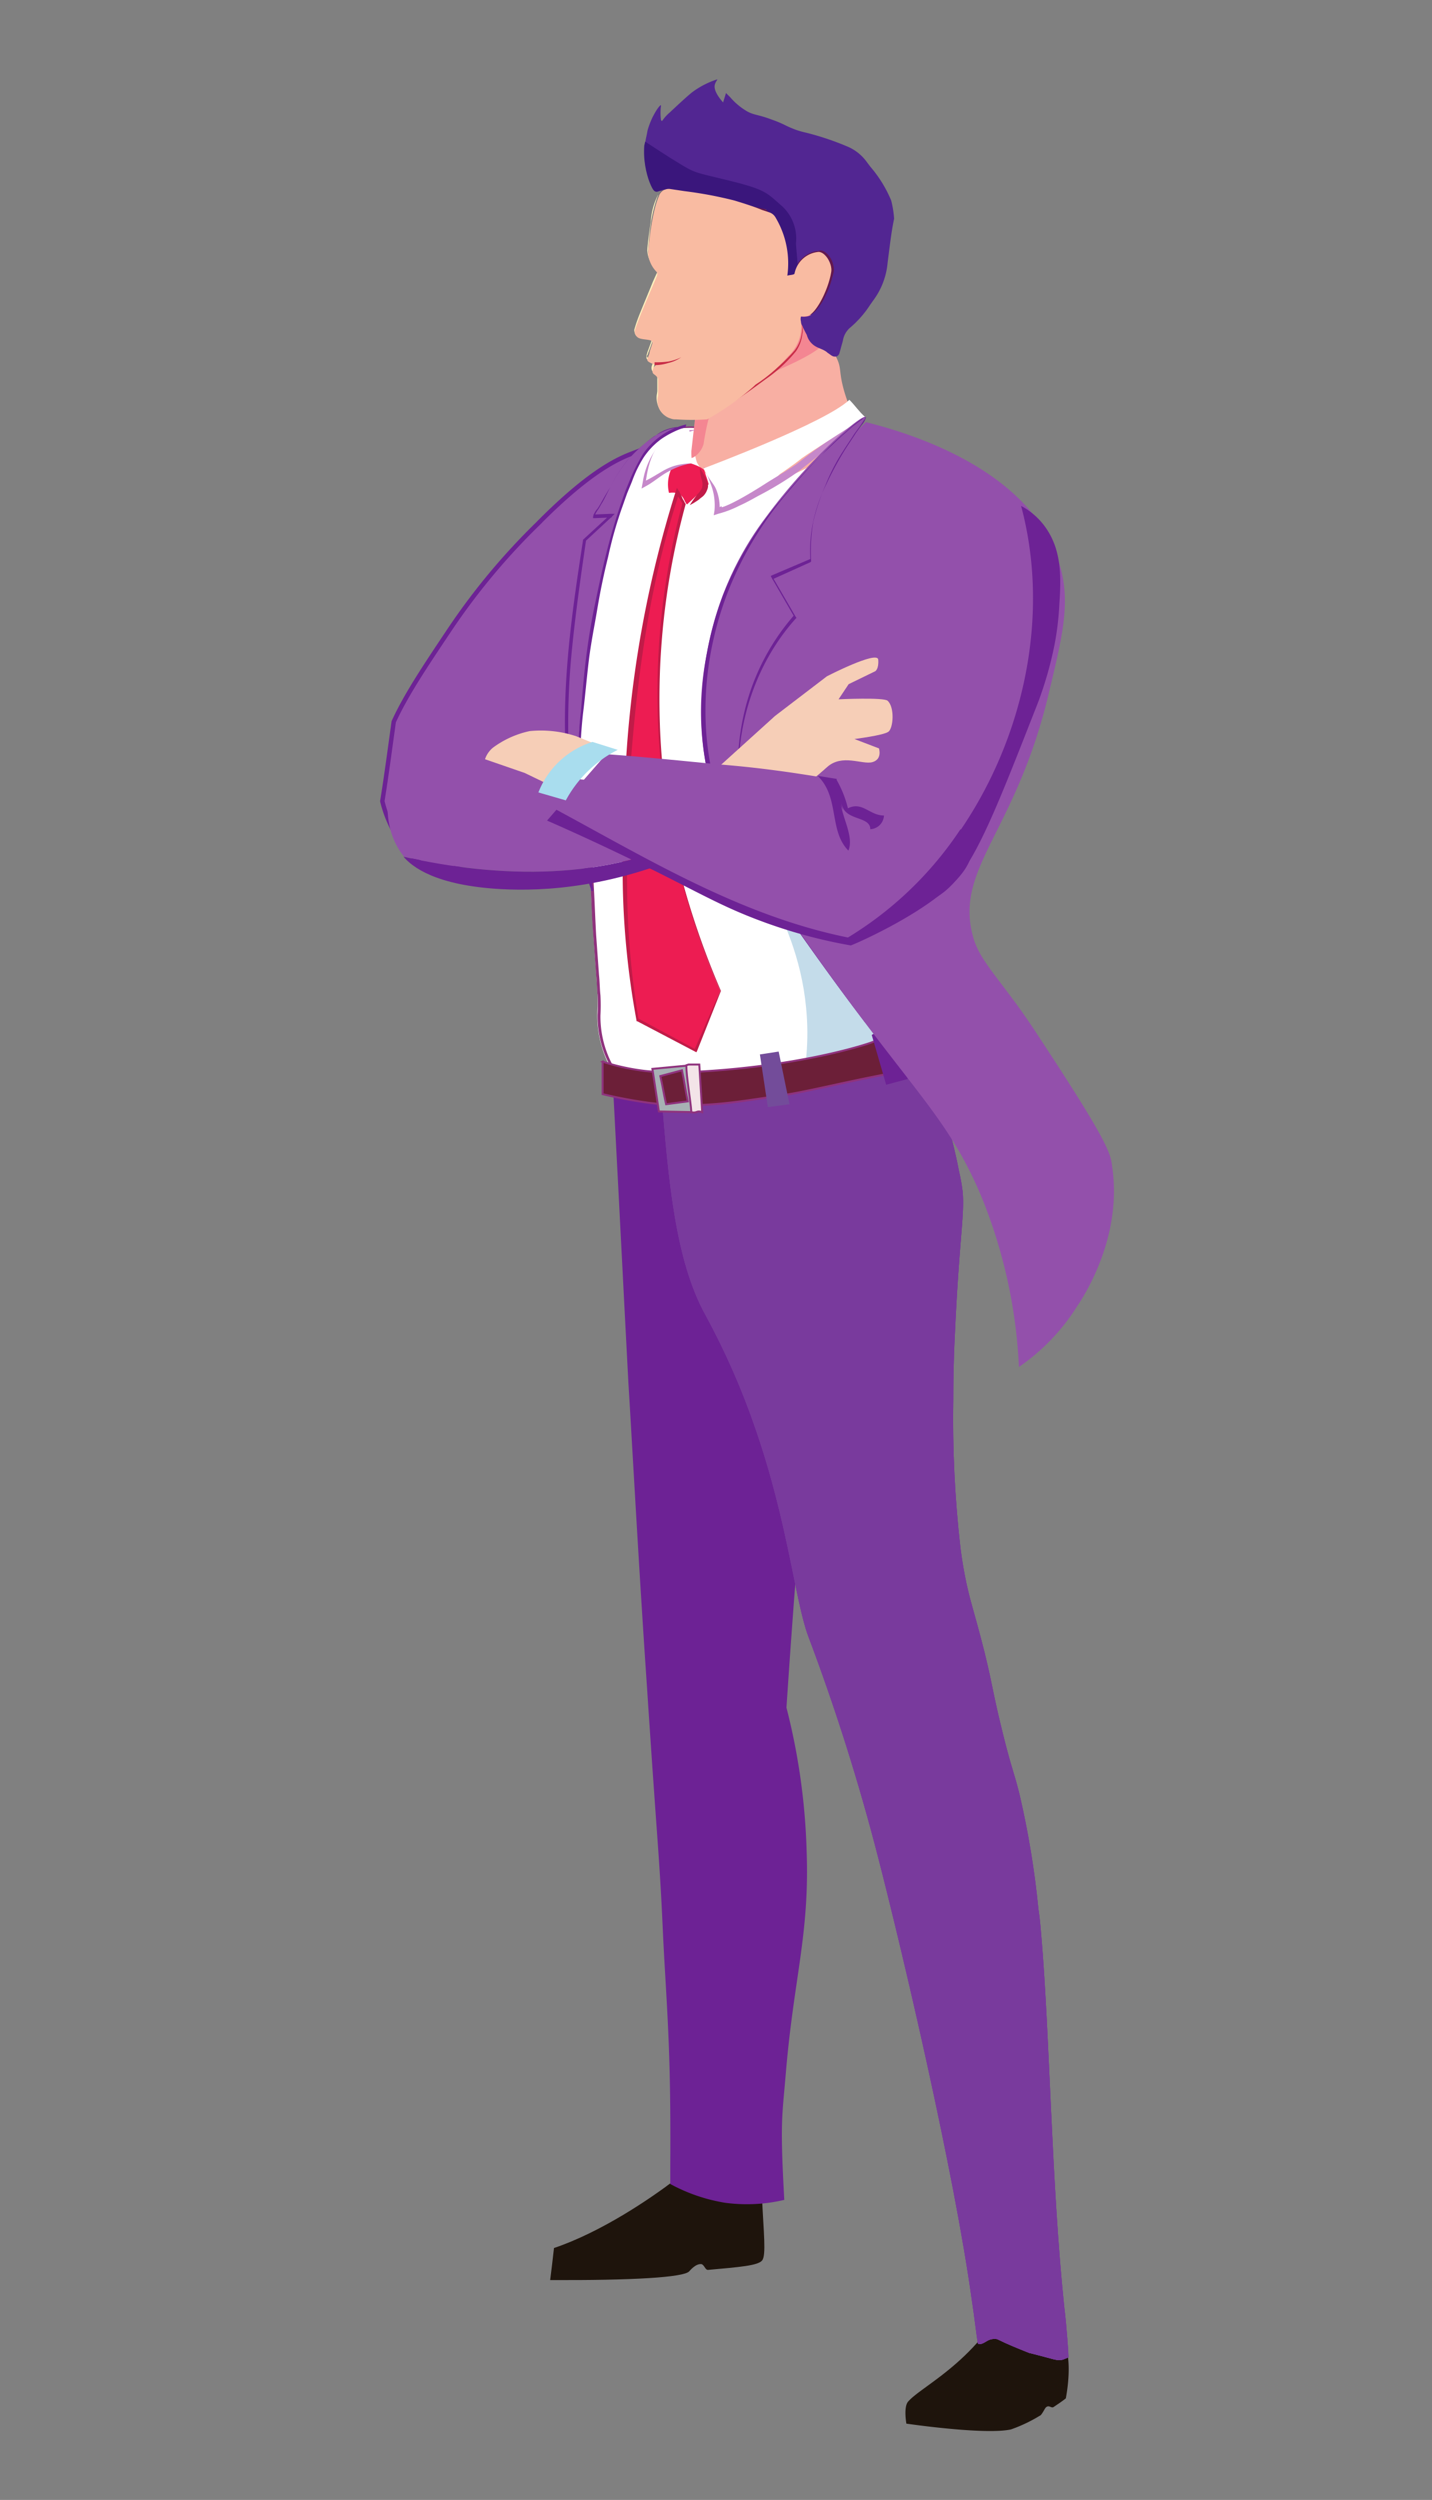 <svg xmlns="http://www.w3.org/2000/svg" xmlns:xlink="http://www.w3.org/1999/xlink" viewBox="0 0 198.47 346.36"><rect x="0" y="0" width="198.47" height="346.36" fill="#808080" stroke="none"/><defs><clipPath id="a"><rect x="-576.08" y="-161.11" width="852.8" height="606.1" style="fill:none"/></clipPath><clipPath id="b"><path d="M95.72,12.79c-.5.4-1.4,1.2-3.1,2.8a5.5,5.5,0,0,0-1,1.1l-.1.1v-.1a7.39,7.39,0,0,1,0-2.1c-.1-.1-.6.5-1.2,1.7-2.3,4.8-.2,9.6.3,10.1a.46.46,0,0,0,.6.1l.4-.1a.74.74,0,0,1,.5-.1,12.13,12.13,0,0,1,1.9.2c3.9.8,7.8,1.6,12.1,2.5a.09.09,0,0,1,.1.1,3.92,3.92,0,0,1,1.1,1.7c.2.5.3.9.5,1.4a11.66,11.66,0,0,1,.5,1.4,5.83,5.83,0,0,1,.4,3.9v.7a.68.68,0,0,0,.4.6c.3.1.5,0,.7-.3l.7-1.2c1-1.7,1.6-1.8,3.5-1.6.3,0,.5.1.5.5a3.78,3.78,0,0,0,.2,1,.74.74,0,0,1,.1.5V38l-.1.4a17.23,17.23,0,0,1-.7,2.1l-.2.4a5.23,5.23,0,0,1-1,1.8c-.4.5-.4.8-.6,1a2.12,2.12,0,0,1-1.9-.1c.5.9,1,1.9,1.4,2.8a3.71,3.71,0,0,0,.7,1.2c.7.7,1.6.7,2.2,1.3a2.17,2.17,0,0,0,.6.4.74.74,0,0,0,.5.1h.1a.78.78,0,0,0,.4-.4l.2-.7c.1-.4.2-.7.3-1.1a3,3,0,0,1,1-1.8,15,15,0,0,0,2.8-3.3l.5-.7a10.58,10.58,0,0,0,1.9-5.1c.3-2.3.5-4.2.9-6.1a3.71,3.71,0,0,0-.3-2.1,17.39,17.39,0,0,0-2.9-4.7l-.6-.8a6.33,6.33,0,0,0-2.6-2,38.84,38.84,0,0,0-4.2-1.5c-1.7-.5-1.7-.4-2.9-.8-1.6-.6-1.6-.8-3.3-1.4-2.1-.7-2.5-.6-3.7-1.3a9.06,9.06,0,0,1-2.1-1.8l-.6-.6-.4,1.3c-.8-.9-1.4-1.9-1.1-2.6.1-.3.3-.5.3-.6h-.1a11.22,11.22,0,0,0-3.4,1.8" style="fill:none"/></clipPath><clipPath id="d"><path d="M110.42,147.09l-18.8,3.7c1,12.9,2,23.8,6.1,31.3a102.33,102.33,0,0,1,7,15.9c4.5,13,5.5,23.9,7.3,28.7a294.68,294.68,0,0,1,9.7,30.7c3.3,12.8,10.5,43.3,13,61.5.3,1.9.5,3.8.8,5.8.3.2.7,0,1.2-.3a2,2,0,0,1,1.5-.3c1.4.7,2.9,1.3,4.4,1.9,4.5,1.1,3.9,1.3,5.5.6-.1-1.1-.3-4.5-.6-6.8-1.8-17.1-2-37.6-3.2-51.6-.1-1.2-.2-2.4-.4-3.7a122.17,122.17,0,0,0-2.6-15.8c-.7-2.9-1.1-3.6-2.2-8-1.6-6.4-1.4-6.6-2.7-11.9-1.4-5.5-1.8-6.4-2.4-9.1,0,0-.5-2.1-.9-5.2a157.56,157.56,0,0,1-1-20.6c0-5,.2-8.5.2-8.5.6-13.7,1.4-17,1.1-20.3a26.47,26.47,0,0,0-.5-2.8,67.68,67.68,0,0,0-2.4-9.1,73.06,73.06,0,0,0-3.9-9.1l-16.2,3" style="fill:none"/></clipPath><clipPath id="e"><rect x="91.62" y="143.99" width="56.4" height="183.2" style="fill:none"/></clipPath></defs><title>man-alternat</title><g style="clip-path:url(#a)"><path d="M98.12,62.29c-2-2.8-7.8-.5-10.4.5-2.4.9-6.3,2.8-13.3,9.9a91.9,91.9,0,0,0-12,14.4C59,92.2,56.26,96.28,54.57,100c-.52,3.73-1,7.41-1.58,11,1.12,4.75,4.62,9.44,8.13,9.63s4.8-3.8,10.2-7.5a25,25,0,0,1,12-4.4l4.4-12.9c2-4.9,4.7-11.1,7.4-18.6C98.82,66.89,99.32,63.89,98.12,62.29Z" style="fill:#9350ab"/><path d="M98.12,62.29c-2-2.8-7.8-.5-10.4.5-2.4.9-6.3,2.8-13.3,9.9a91.9,91.9,0,0,0-12,14.4C59,92.2,56.26,96.28,54.57,100c-.52,3.73-1,7.41-1.58,11,1.12,4.75,4.62,9.44,8.13,9.63s4.8-3.8,10.2-7.5a25,25,0,0,1,12-4.4l4.4-12.9c2.1-4.9,4.7-11.1,7.4-18.6C98.82,66.89,99.32,63.89,98.12,62.29Z" style="fill:none;stroke:#6d2295;stroke-miterlimit:10;stroke-width:0.61px"/><path d="M105.62,304.59h0c-.1-1.6-2-1.9-3.1-2.4-.1,0-.2-.1-.3-.1-.4-.1-.8.3-1.9.5s-6.6.7-6.9-.4v-.07c-3.33,2.51-10,7.09-16.64,9.34-.17,1.48-.34,3-.53,4.44,11.29.05,18.51-.36,19.27-1.21.1-.1.9-1.1,1.7-1,.4.1.5.8.9.8,4.5-.4,6.9-.6,7.5-1.3S105.82,309.19,105.62,304.59Z" style="fill:#1e140c"/><path d="M85,151.29c.9,17.1,1.6,31,2.1,40.4.7,11.5,1.4,24.9,2.6,42.5,1.5,22.8,1.7,22.8,2.2,34,.5,10.1,1.1,15.3,1,31.5v2.9a23.87,23.87,0,0,0,7.6,2.6,22.64,22.64,0,0,0,8.2-.4c-.6-10.8-.3-11.5.2-17.4,1.1-13.3,3.3-19.3,2.9-30.8a90,90,0,0,0-2.8-20c.6-9.1,1.7-24.4,3.4-43.6,2.7-29.1,4.5-40-1.2-45.1-2-1.9-8.5-6-26.2,3.4" style="fill:#6d2295"/><path d="M88.12,64.29c4.1-8.3,9.7-3.2,18.1-5.7-.5,2.8,7.8,2.1,7.6,4.9-.3,3.9-8.8,11.1-8.7,15,.1,7,.5,14.2,2.6,20.9a55.6,55.6,0,0,0,4.5,9.6c1.9,3.5,3.1,7.3,4.9,10.8,3.4,6.5,7.9,12.4,10.9,19.1a48.79,48.79,0,0,0-4,8.3,7.35,7.35,0,0,1-.9,2,9.53,9.53,0,0,1-1.8,2.2c-3.3,3-15.1,1-15.2,1a44.54,44.54,0,0,1-19.2-1.5,15.09,15.09,0,0,1-2.6-3.5,15.51,15.51,0,0,1-1.5-7.9c.1-2.7-.5-7.1-.9-16.1-.6-15.1-2.8-13.7-2.7-23.7.1-6.1.7-13.3,5.1-26.6.6-1.5,3.7-8.5,3.8-8.8" style="fill:#fff"/><path d="M88.12,64.19a9.36,9.36,0,0,1,3.2-3.9,8.5,8.5,0,0,1,4.9-1.2c1.7,0,3.4.1,5.1.1a20.71,20.71,0,0,0,5-.8h.1v.1a1.35,1.35,0,0,0,.5,1.2,3.16,3.16,0,0,0,1.3.6c.9.3,1.9.5,2.8.8a5,5,0,0,1,2.6,1.3,1.23,1.23,0,0,1,.3,1.4,1.94,1.94,0,0,1-.2.7c-.1.2-.2.5-.3.7a38.52,38.52,0,0,1-3.2,4.9,50.56,50.56,0,0,0-3.4,4.7,10.55,10.55,0,0,0-1.3,2.6,8.79,8.79,0,0,0-.2,2.8,56.18,56.18,0,0,0,.3,5.8,54.38,54.38,0,0,0,1.8,11.4,41.31,41.31,0,0,0,4.5,10.6c2,3.4,3.2,7.1,4.8,10.6,3.4,7,8.2,13.1,11.4,20.2-.9,1.7-1.8,3.3-2.6,5-.4.9-.8,1.7-1.1,2.6a11.67,11.67,0,0,1-1.1,2.6h-.1a6.21,6.21,0,0,1-3.3,3.1,14.13,14.13,0,0,1-4.6.8,47.23,47.23,0,0,1-9.2-.6h.1a45.16,45.16,0,0,1-19.3-1.5,13.8,13.8,0,0,1-3.1-4.7,14.76,14.76,0,0,1-1-5.5,26.15,26.15,0,0,0,0-2.8c-.1-.9-.1-1.9-.2-2.8l-.4-5.6c-.3-3.7-.3-7.4-.6-11.1-.2-1.9-.4-3.7-.7-5.5s-.7-3.6-1.1-5.5a46.17,46.17,0,0,1-.5-11.2,68.16,68.16,0,0,1,1.6-11,109.34,109.34,0,0,1,3-10.8,46.08,46.08,0,0,1,2-5.2c.7-1.5,1.5-3.2,2.2-4.9m.1,0c-.8,1.7-1.5,3.4-2.2,5.1a46.08,46.08,0,0,0-2,5.2c-1.1,3.5-2.1,7.1-2.9,10.8a68,68,0,0,0-1.5,11,41.33,41.33,0,0,0,.6,11.1c.4,1.8.8,3.6,1.1,5.5s.5,3.7.7,5.5c.3,3.7.4,7.4.6,11.1l.4,5.6c.1.9.1,1.9.2,2.8a26.15,26.15,0,0,1,0,2.8,14.25,14.25,0,0,0,1,5.4,12.79,12.79,0,0,0,3,4.5h-.1a42.6,42.6,0,0,0,19.1,1.5,55.45,55.45,0,0,0,9.1.7,14.12,14.12,0,0,0,4.5-.8,7.53,7.53,0,0,0,1.9-1.2,5.57,5.57,0,0,0,.7-.9l.3-.5.4-.4-.1.1a11.67,11.67,0,0,0,1.1-2.6,20.46,20.46,0,0,1,1.1-2.6c.8-1.7,1.7-3.4,2.6-5v.1c-3.1-7.1-7.9-13.3-11.4-20.2-1.7-3.5-2.9-7.2-4.9-10.5a44.45,44.45,0,0,1-4.6-10.7,55.88,55.88,0,0,1-1.8-11.5c-.1-1.9-.2-3.9-.3-5.8a9.13,9.13,0,0,1,.2-2.9,12.64,12.64,0,0,1,1.3-2.6c1.1-1.6,2.3-3.1,3.5-4.7a30.83,30.83,0,0,0,3.2-4.8,4.76,4.76,0,0,0,.3-.7,1.42,1.42,0,0,0,.2-.7,1.25,1.25,0,0,0-.2-1.3,5.7,5.7,0,0,0-2.5-1.2c-.9-.3-1.9-.5-2.8-.8a5.44,5.44,0,0,1-1.3-.7,2.62,2.62,0,0,1-.5-.6,2,2,0,0,1-.1-.8l.1.1a20.71,20.71,0,0,1-5,.8c-1.7.1-3.4-.1-5.1-.1a8.74,8.74,0,0,0-4.8,1.1,9.36,9.36,0,0,0-3.2,3.9" style="fill:#8f327d"/><path d="M102.92,116c-1.4,1.2,7.5,9.8,8.8,23.6.9,9-1.8,16.9-4.6,22.6,8.5,4.1,9.4,1.7,10.4,1.1,6.9-4.3,7.4-19.6,2.8-29.5-5.7-11.8-16-19-17.4-17.8" style="fill:#c4dcea"/><path d="M119,59.09a26.12,26.12,0,0,1-2-4.9c-.8-2.8-.3-3.1-1.1-4.7,0,0-1.8-3.3-2.1-4.2-.1-.3-.1-.6-.2-.9v-.9c0-.2,1.3-1.2,1.1-1.3s-.8,1-1.2,1.3a1.05,1.05,0,0,0-.5.9,3.26,3.26,0,0,1-1.5,2.4,3.47,3.47,0,0,1-.8.5,9.65,9.65,0,0,1-1.3.8,27.49,27.49,0,0,1-8.8,3.3,15.06,15.06,0,0,0-2,.4l-.8.2c-.2,0-.9,0-.9.2a29,29,0,0,1-.1,5.1c-.1,1.6-.4,1.8-.5,4.1a6.2,6.2,0,0,0,.3,2.7,5.09,5.09,0,0,0,2.8,2.4c4.4,1.9,10.3-.6,11.7-1.3a24.28,24.28,0,0,0,7.9-6.1" style="fill:#f8afa3"/><path d="M95.72,63.39c0,.3,1.4-.4,1.8-1.9a34.57,34.57,0,0,1,.8-3.9c1-2.4,5.9-4.7,10.8-6.9,7.4-3.4,4.9-4,6.2-5.8s.5-6.5.5-6.5-8.9,2.6-9.1,3-3.3,5-4.8,5.7-4.8,3.9-4.8,3.9Z" style="fill:#f48692"/><path d="M123.52,27.79h0a17.39,17.39,0,0,0-2.9-4.7l-.6-.8a6.33,6.33,0,0,0-2.6-2,38.84,38.84,0,0,0-4.2-1.5c-1.7-.5-1.7-.4-2.9-.8-1.6-.6-1.6-.8-3.3-1.4-2.1-.8-2.6-.6-3.7-1.3a9.06,9.06,0,0,1-2.1-1.8l-.6-.6-.4,1.3c-.8-.9-1.4-1.9-1.1-2.6.1-.3.3-.5.3-.6a11.86,11.86,0,0,0-3.5,1.8c-.5.4-1.4,1.2-3.1,2.8a5.5,5.5,0,0,0-1,1.1l-.1.1a.09.09,0,0,0-.1-.1,7.39,7.39,0,0,1,0-2.1c-.1-.1-.6.5-1.2,1.7a11.22,11.22,0,0,0-.67,1.78c-.07.39-.15.78-.24,1.18a10.82,10.82,0,0,0,1.21,7.14.46.46,0,0,0,.6.1l.4-.1a.74.74,0,0,1,.5-.1,12.13,12.13,0,0,1,1.9.2c3.9.8,7.8,1.6,12.1,2.5a.09.09,0,0,1,.1.1,3.92,3.92,0,0,1,1.1,1.7l.5,1.4a11.66,11.66,0,0,1,.5,1.4,5.83,5.83,0,0,1,.4,3.9v.7a.68.68,0,0,0,.4.6c.3.1.5,0,.7-.3l.7-1.2c1-1.7,1.6-1.8,3.5-1.6.3,0,.5.1.5.5a3.78,3.78,0,0,0,.2,1,4,4,0,0,1,.1.5V38l-.1.4a17.23,17.23,0,0,1-.7,2.1l-.2.4a5.23,5.23,0,0,1-1,1.8c-.4.5-.4.8-.6,1a2.12,2.12,0,0,1-1.9-.1c.5.9.9,1.9,1.4,2.8a2.57,2.57,0,0,0,.7,1.2c.7.7,1.6.7,2.2,1.3.2.1.4.3.6.4a.74.74,0,0,0,.5.1h.1a.78.78,0,0,0,.4-.4l.2-.7c.1-.4.2-.7.3-1.1a3,3,0,0,1,1-1.8,14.25,14.25,0,0,0,2.8-3.2l.5-.7a10.25,10.25,0,0,0,1.9-5.1c.3-2.3.5-4.2.9-6.1A14.12,14.12,0,0,0,123.52,27.79Z" style="fill:#522692"/><path d="M98,57.79a17.41,17.41,0,0,0,2.2-1.4c.7-.5,1.4-.9,2.1-1.4,1.4-1,2.8-2,4.1-3a23.85,23.85,0,0,0,3.7-3.4,4.77,4.77,0,0,0,1-2.3,5.15,5.15,0,0,0,.1-1.3,1.23,1.23,0,0,0-.1-.6.64.64,0,0,1,0-.6.64.64,0,0,0,0,.6,1.23,1.23,0,0,1,.1.6,2.85,2.85,0,0,1,0,1.3,5.1,5.1,0,0,1-.9,2.4,20.45,20.45,0,0,1-3.7,3.5c-1.4,1-2.7,2-4.2,3a28.26,28.26,0,0,1-4.4,2.6" style="fill:#c82c46"/><path d="M111,43.69c.3-.1.7,0,1.1-.2a2.83,2.83,0,0,0,.8-.7,11.59,11.59,0,0,0,1.1-1.9,11.92,11.92,0,0,0,.8-2,3.89,3.89,0,0,0,.3-2.1,2.44,2.44,0,0,0-1.1-1.7,1.71,1.71,0,0,0-1-.1,3.09,3.09,0,0,0-1,.4,4,4,0,0,0-1.4,1.5,4,4,0,0,0-.4,1,.32.32,0,0,1-.3.3.37.37,0,0,0-.3.1h-.5l-.2.1v-.2a11.85,11.85,0,0,0-.8-6.2l-.6-1.5a1.65,1.65,0,0,0-1-1c-1-.4-2-.7-3-1.1a26.68,26.68,0,0,0-6.2-1.6l-3.2-.5a8.65,8.65,0,0,0-1.6-.2,1.71,1.71,0,0,0-1.2,1,1.54,1.54,0,0,1,1.2-1h.8l.8.1c1.1.1,2.1.2,3.2.4a23.93,23.93,0,0,1,6.3,1.5c1,.4,2,.7,3,1.1a2.34,2.34,0,0,1,1.2,1.2,10.23,10.23,0,0,1,.7,1.5,12.6,12.6,0,0,1,.8,6.4l-.2-.2a1.23,1.23,0,0,0,.6-.1.37.37,0,0,0,.3-.1,4.83,4.83,0,0,1,.4-1.1,4,4,0,0,1,2.7-2,1.23,1.23,0,0,0,.6-.1,1.42,1.42,0,0,1,.6.2,3,3,0,0,1,1.2,1.9,2.05,2.05,0,0,1,0,1.1c-.1.4-.2.7-.3,1.1a11.92,11.92,0,0,1-.8,2,7.53,7.53,0,0,1-1.2,1.9,2.83,2.83,0,0,1-.8.7c-.7.2-1.1,0-1.4.1" style="fill:#64184e"/><path d="M91.22,27a18.78,18.78,0,0,0-1,3.9c-.2,1.3-.3,2.7-.4,4a4,4,0,0,0,.9,2.1.78.78,0,0,0,.4.4.86.86,0,0,1,.1.7l-.5,1.1c-.6,1.4-1.2,2.9-1.8,4.4-.3.7-.5,1.4-.8,2.2,0,.2,0,.3.1.4l.2.2c.1.1.1.1.2.1a4.63,4.63,0,0,0,1.1.2,1.42,1.42,0,0,1,.6.2c.1.1.2.3.1.4l-.1.3-.4,1.1c-.1.2-.1.4-.2.5s-.1.2.1.4a1.81,1.81,0,0,0,1,.4l.4.1-.3.2c-.1.1-.2.1-.2.2s-.1.2-.1.4v.3l.3.3a1.31,1.31,0,0,1,.3.4c0,.1.1.1.1.2v2.1c0,.3-.1.6-.1.9a4.17,4.17,0,0,0,.3,1.6,2.18,2.18,0,0,0,1.3,1,4.67,4.67,0,0,0,1.7.2,19.3,19.3,0,0,0,3.4,0,19.33,19.33,0,0,1-3.4.1,4.67,4.67,0,0,1-1.7-.2,2.18,2.18,0,0,1-1.4-1.1A3.28,3.28,0,0,1,91,55c0-.3.1-.6.1-.9V52.2c0-.1-.1-.1-.1-.2l-.6-.6a.87.87,0,0,1-.1-.5c0-.2.1-.3.1-.4a.78.78,0,0,1,.4-.4l.1.3a3.77,3.77,0,0,1-1.1-.5c-.1-.1-.2-.2-.2-.3v-.4c.1-.2.1-.4.2-.6l.4-1.1.1-.3v-.1a.87.87,0,0,0-.5-.1,4.86,4.86,0,0,1-1.2-.2c-.1,0-.2-.1-.3-.2l-.2-.2a1.42,1.42,0,0,1-.2-.7,20.86,20.86,0,0,1,.8-2.3c.6-1.5,1.2-2.9,1.8-4.4l.5-1.1a.3.3,0,0,0,0-.4,2.15,2.15,0,0,1-.4-.5,4.29,4.29,0,0,1-.9-2.3c.1-1.3.3-2.7.5-4a9.19,9.19,0,0,1,1-3.7" style="fill:#fdf0bd"/></g><g style="clip-path:url(#b)"><path d="M110.32,33.69a6.11,6.11,0,0,0-1.9-5.1c-2.2-1.9-2.2-2.3-7.5-3.6s-4.4-.9-8-3.1c-1.3-.83-2.5-1.61-3.5-2.27-.35,1.58-.76,3.17-1.23,4.75l2.73,3.82s8.9,2.9,9.3,3.3,6.7,7.2,6.7,7.2l3.8-.3S110.32,34.09,110.32,33.69Z" style="fill:#3a167c"/></g><g style="clip-path:url(#a)"><path d="M113.62,34.89a3.73,3.73,0,0,0-3.5,3c0,.2-.7.2-1,.3a12.37,12.37,0,0,0-1.6-8,1.57,1.57,0,0,0-1-.8l-.9-.3c-1.2-.5-2.5-.9-3.8-1.3a55.56,55.56,0,0,0-6.9-1.3l-2-.3a1.43,1.43,0,0,0-1.6,1c-1.1,2.5-1.5,7.9-1.5,7.9a4.2,4.2,0,0,0,1.2,2.6.64.64,0,0,1,0,.6c-.5,1.3-2.3,5.2-3,7.4a.91.91,0,0,0,.3,1c.5.5,2.2.2,2.1.8,0,.2-.4,1.2-.4,1.4s-.3.7-.3,1,1,.6,1.2.7a1,1,0,0,0-.4.5c-.3.9.3.6.7,1.4v2.3A2.58,2.58,0,0,0,93,58h0a1.66,1.66,0,0,0,.7.1,30.85,30.85,0,0,0,4.3,0,36,36,0,0,0,6.5-4.6l.2-.2a20.94,20.94,0,0,0,4.5-3.9,5.62,5.62,0,0,0,1.8-4.9,1.22,1.22,0,0,1,0-.6c0-.1.3,0,.8-.1,1.2-.1,3-3.6,3.4-6.1.2-1-.7-2.7-1.7-2.8" style="fill:#f9bba2"/><path d="M90.72,50.19a12.1,12.1,0,0,0,1.9-.1,6.36,6.36,0,0,0,1.8-.6,5,5,0,0,1-1.8.8,6.14,6.14,0,0,1-1.9.3Z" style="fill:#c82c46"/><path d="M92.22,86.39c.1-1.5,1.5-14.9,2.7-16.6a36.08,36.08,0,0,1,3.5-4.2c.4,1.2,1.9,2.6,1.8,4a61.54,61.54,0,0,0,8-4.1c-1.3,1.6-5.6,6.2-6.8,7.7a43.22,43.22,0,0,0-3.6,4.8c-1.1,1.7-2.3,3.3-3.4,4.9-.1,0-2.1,3.5-2.2,3.5" style="fill:#fff"/><path d="M94.62,63.79c-1.1,2.3-2.2,5-2.2,6.2,0,.4-6.2,9.1-7,10.4-.4-1.2,3.4-13.9,4.7-16.1.4.3,4.3-.3,4.5-.5" style="fill:#fff"/><path d="M95.22,69.89c-.5-.4-.4-1.9-2.5-1.6a5.13,5.13,0,0,1,.7-4c1.1-.9,4.1.5,4.2.9.2.7.4,1.1.6,1.9l-3,2.8" style="fill:#ed1c52"/><path d="M97,64.89a9.65,9.65,0,0,1,.8,1.3,6,6,0,0,1,.3.8,1.4,1.4,0,0,1-.1.9,2.3,2.3,0,0,1-.5.8c-.2.2-.4.3-.6.5a9.65,9.65,0,0,1-1.3.8c.28-.45.58-.88.9-1.3.1-.2.4-.4.5-.6a2.29,2.29,0,0,0,.3-.5,2,2,0,0,0-.1-1.3,6.06,6.06,0,0,1-.2-1.4" style="fill:#c11b48"/><path d="M119.92,57.79l-4.7,3.9c-1.6,1.3-3.1,2.5-4.8,3.8a46.61,46.61,0,0,1-5.3,3.2c-.9.5-1.8,1-2.7,1.4a14.31,14.31,0,0,1-2.9,1.1l-.6.2.1-.6a8.12,8.12,0,0,0-.3-3.1c-.3-1-.8-2-1.2-3.1a26.35,26.35,0,0,1,1.6,2.9,6.63,6.63,0,0,1,.6,3.4l-.5-.4q2.7-1.2,5.4-2.7c1.8-1,3.5-2,5.2-3.1.8-.5,1.6-1.2,2.4-1.8l2.5-1.8c1.8-1.2,3.5-2.3,5.2-3.3" style="fill:#c688ca"/><path d="M117.72,55.39c.8.8,1.3,1.6,2.2,2.4-.5.3-7.7,4.9-8.8,5.7-2.2,1.8-8.9,6.2-11.1,6.8,0-2.4-1.5-3.2-2.5-5.4.8-.3,17-6.4,20.2-9.5" style="fill:#fff"/><path d="M95.92,64.19a9.36,9.36,0,0,0-3.2,1.1c-1,.5-1.9,1.3-2.9,1.9l-.9.5.2-1.1a10.49,10.49,0,0,1,2.3-5,5.3,5.3,0,0,1,2.3-1.6,6.37,6.37,0,0,1,2.7-.4,8.59,8.59,0,0,0-2.4.9,5.73,5.73,0,0,0-1.8,1.7,9.41,9.41,0,0,0-1.2,2.2,11.19,11.19,0,0,0-.7,2.4l-.8-.5c1-.5,1.9-1.1,3.1-1.6a5.16,5.16,0,0,1,3.3-.5" style="fill:#c688ca"/><path d="M95.92,64.19c-3.3.1-4,1.2-6.4,2.4.3-1.9,1-6.8,6-7.1.4,2.3.2,3.2.4,4.7" style="fill:#fff"/><path d="M95,59.19a10.08,10.08,0,0,0-4.5,2.5c-1.6,1.6-2.4,3.4-3.7,6.6-.7,1.7-1.1,3.1-1.2,3.3a137.48,137.48,0,0,0-4.5,21.9c-.3,3-.6,5.5-.8,7.8-.1,1.2-.1,3.8,0,7.3a100.27,100.27,0,0,0,1.1,10.8c.4,2.9.6,4,.6,4a72.45,72.45,0,0,1-3.6-21.7,139.51,139.51,0,0,1,1.9-23c.14-1.24.34-2.48.6-3.7l3.7-3.4-2.4.1a2.48,2.48,0,0,1,.6-1.1c2.1-3.2,2.6-5.4,5.4-8.1,2.2-2.1,4.2-3.4,6.8-3.3" style="fill:#9350ab"/><path d="M95,59.19a12.75,12.75,0,0,0-3.3,1.6,10.13,10.13,0,0,0-2.5,2.6,16.76,16.76,0,0,0-1.6,3.3l-.7,1.7-.6,1.7a55.26,55.26,0,0,0-2,7q-.9,3.6-1.5,7.2c-.4,2.4-.9,4.8-1.2,7.3s-.5,4.9-.8,7.3a67.23,67.23,0,0,0,0,14.6c.3,2.4.6,4.9,1,7.3l.3,1.8.1.5v.3c-.2.2-.3-.1-.3,0v-.2l-.3-.9c-.4-1.2-.7-2.4-1-3.5a79.23,79.23,0,0,1-2.2-14.6c-.5-9.9.9-19.6,2.4-29.3v-.1l.1-.1,3.7-3.4.2.4-2.4.1h-.2v-.2a2.48,2.48,0,0,1,.6-1.1,9.12,9.12,0,0,0,.6-1c.4-.7.8-1.4,1.2-2a20.63,20.63,0,0,1,2.6-4,20.84,20.84,0,0,1,3.6-3.1,5.68,5.68,0,0,1,4.2-1.2,8.91,8.91,0,0,0-2.3.3,10.12,10.12,0,0,0-2.1,1,25.78,25.78,0,0,0-3.5,3.1,20.21,20.21,0,0,0-2.5,3.9c-.4.7-.7,1.4-1.1,2.1-.2.3-.4.7-.6,1a4.4,4.4,0,0,0-.5.9l-.2-.2,2.4-.1h.6l-.4.4L81.12,75l.1-.1c-.7,4.8-1.4,9.7-1.9,14.6a103.18,103.18,0,0,0-.5,14.6,79.69,79.69,0,0,0,2,14.5,35.75,35.75,0,0,0,1,3.5l.3.9v.1c0,.1,0-.1-.2,0v-.2l-.1-.5-.3-1.8c-.3-2.4-.6-4.9-.9-7.3a59.1,59.1,0,0,1-.4-7.4,45.73,45.73,0,0,1,.3-7.4c.2-2.4.4-4.9.7-7.3s.7-4.9,1.2-7.3,1-4.8,1.6-7.2,1.3-4.8,2.1-7.1l.6-1.7.7-1.7a25.71,25.71,0,0,1,1.7-3.3,10.09,10.09,0,0,1,6-4.1" style="fill:#6d2295"/><path d="M99.82,137.29a102.08,102.08,0,0,1-5-67.6,8.11,8.11,0,0,0-.9-1.6,144.92,144.92,0,0,0-6.4,32c-1.6,17-1.2,30.8.9,41.2l8,4.3,3.4-8.3" style="fill:#ed1c52"/><path d="M99.82,137.29a104.2,104.2,0,0,1-5.6-16.3,101.73,101.73,0,0,1,.4-51.4v.2c-.2-.3-.3-.5-.5-.8a3,3,0,0,1-.4-.8l.5-.1c-3.9,11.7-5.7,24-6.7,36.3-.5,6.1-.7,12.3-.6,18.5a113.44,113.44,0,0,0,1.6,18.4l-.1-.2,8,4.3-.2.1Zm.1,0-3.3,8.3-.1.2-.2-.1-8-4.2h-.1v-.1a114.81,114.81,0,0,1-1.9-18.4c-.1-6.2,0-12.4.5-18.5a155.19,155.19,0,0,1,6.8-36.3l.2-.6.3.5a6,6,0,0,1,.4.8c.1.3.3.5.4.8l.1.1v.1a102.08,102.08,0,0,0-.7,51.2,114.43,114.43,0,0,0,5.6,16.2" style="fill:#c11b48"/><path d="M125.82,332.79c-.6.8-.2,3-.2,3s10.9,1.6,14.5.8a20.94,20.94,0,0,0,4-1.9c.3-.1.7-1.1.9-1.2.4-.3.7.2,1,0,.6-.4,1.2-.8,1.7-1.2,1-5.5-.2-7.7-.2-7.7s-9.3-3.6-11-1.3c-4.3,5.4-9.3,7.8-10.7,9.5" style="fill:#1e140c"/></g><path d="M110.42,147.09l-18.8,3.7c1,12.9,2,23.8,6.1,31.3a102.33,102.33,0,0,1,7,15.9c4.5,13,5.5,23.9,7.3,28.7a294.68,294.68,0,0,1,9.7,30.7c3.3,12.8,10.5,43.3,13,61.5.3,1.9.5,3.8.8,5.8.3.2.7,0,1.2-.3a2,2,0,0,1,1.5-.3c1.4.7,2.9,1.3,4.4,1.9,4.5,1.1,3.9,1.3,5.5.6-.1-1.1-.3-4.5-.6-6.8-1.8-17.1-2-37.6-3.2-51.6-.1-1.2-.2-2.4-.4-3.7a122.17,122.17,0,0,0-2.6-15.8c-.7-2.9-1.1-3.6-2.2-8-1.6-6.4-1.4-6.6-2.7-11.9-1.4-5.5-1.8-6.4-2.4-9.1,0,0-.5-2.1-.9-5.2a157.56,157.56,0,0,1-1-20.6c0-5,.2-8.5.2-8.5.6-13.7,1.4-17,1.1-20.3a26.47,26.47,0,0,0-.5-2.8,67.68,67.68,0,0,0-2.4-9.1,73.06,73.06,0,0,0-3.9-9.1l-16.2,3" style="fill:#793a9d"/><g style="clip-path:url(#d)"><rect x="91.62" y="143.99" width="56.4" height="183.2" style="fill:#793a9d"/><g style="clip-path:url(#e)"><rect x="91.62" y="143.99" width="56.4" height="183.2" style="fill:#793a9d"/></g></g><g style="clip-path:url(#a)"><path d="M129.42,140.59l2.5,2.2-.1,4.7c-10.3,1.1-18.4,3.6-24.3,4.4-5.1.7-10.5,1.8-17.6.9-2.2-.3-4.3-.7-6.4-1.2v-4.5a30.72,30.72,0,0,0,6,1.3,38.46,38.46,0,0,0,4.8.2c16.4-.6,26.3-4.1,26.3-4.1a69.06,69.06,0,0,0,8.8-3.9" style="fill:#6c1f38"/><path d="M129.42,140.59l2.5,2.2-.1,4.7c-10.3,1.1-18.4,3.6-24.3,4.4-5.1.7-10.5,1.8-17.6.9-2.2-.3-4.3-.7-6.4-1.2v-4.5a30.72,30.72,0,0,0,6,1.3,38.46,38.46,0,0,0,4.8.2c16.4-.6,26.3-4.1,26.3-4.1a69.06,69.06,0,0,0,8.8-3.9Z" style="fill:none;stroke:#8f327d;stroke-miterlimit:10;stroke-width:0.27px"/><path d="M90.42,148.09c.3,2,.6,3.9.9,5.9l5.2.1-.8-6.5-5.3.5" style="fill:#a7b1b4"/><path d="M90.42,148.09c.3,2,.6,3.9.9,5.9l5.2.1-.8-6.5Z" style="fill:none;stroke:#8f327d;stroke-miterlimit:10;stroke-width:0.27px"/><path d="M96.92,147.49l.4,6.6c-.8-.3-.7.2-1.5,0-.1-1.6-.7-4.9-.7-6.5l.3-.1h1.5" style="fill:#f3e4e8"/><path d="M96.92,147.49l.4,6.6c-.8-.3-.7.2-1.5,0-.1-1.6-.7-4.9-.7-6.5l.3-.1Z" style="fill:none;stroke:#8f327d;stroke-miterlimit:10;stroke-width:0.27px"/><path d="M105.32,146.09l1.1,7.3,3-.4-1.5-7.3-2.6.4" style="fill:#734c9a"/><path d="M120.82,143.39l2,6.9,3-.8c-.9-2.5-1.9-4.9-2.8-7.4l-2.2,1.3" style="fill:#6d2295"/><path d="M94.52,148.29c.3,1.4.5,2.9.8,4.3l-3,.4c-.3-1.3-.5-2.6-.8-3.9l3-.8" style="fill:#6c1f38"/><path d="M94.52,148.29c.3,1.4.5,2.9.8,4.3l-3,.4c-.3-1.3-.5-2.6-.8-3.9Z" style="fill:none;stroke:#8f327d;stroke-miterlimit:10;stroke-width:0.27px"/><path d="M109.92,94.79c1.2-3.4,2.6-6.8,4.1-10.1.9-1.8,1.6-3.7,2.6-5.5a76.57,76.57,0,0,1,9.4-2.5,54.34,54.34,0,0,0,15.1-5.9c-.7,9.1-4.2,17.4-6.7,26a123.87,123.87,0,0,0-2.8,13.5,19.75,19.75,0,0,0-1.3,2.5,41.26,41.26,0,0,0-6.4,9.1,42.14,42.14,0,0,0-4,19.8c-3-3.9-6.5-8.7-10.9-15-3.1-4.6-5.3-7.9-6.9-10.6,3.2-7.1,5.4-14.3,7.8-21.3" style="fill:#6d2295"/><path d="M102.12,82.39c1.9-3.1,2.3-2.2,6.2-7.5a73,73,0,0,0,7.2-12l4.5-4.4c4.8,1.2,22.8,6.1,26.8,19.6,1.6,5.2.5,9.8-1.4,17.7-4.6,19.7-13.3,24.5-10.5,34.2,1,3.4,4.1,6.1,8.5,12.8,9.9,15,10.5,16.9,10.7,18.7,1.4,9-3,16.8-4.9,19.6a28.76,28.76,0,0,1-8,8.3,70.9,70.9,0,0,0-5.2-23.6c-5-11.9-10.3-15-26-37.8-8.3-12-10-15.9-10.9-20.7-.5-2.8-3-14.9,3-24.9" style="fill:#9350ab"/><path d="M119.92,57.79c.3.4-5,6.1-7,13.4a23.7,23.7,0,0,0-.6,6.5L106.92,80l3.1,5.6a30.11,30.11,0,0,0-5.5,8.9,33.3,33.3,0,0,0-2.1,17.1,31.77,31.77,0,0,0,2.2,8,26,26,0,0,0,5.6,8.3A39.46,39.46,0,0,1,98,90.39a43.57,43.57,0,0,1,8.2-18.8c6.2-8.4,13.3-14.2,13.7-13.8" style="fill:#9350ab"/><path d="M119.92,57.79c0,.3-.2.4-.3.6l-.4.6-.8,1.1c-.5.8-1,1.5-1.5,2.3a27,27,0,0,0-2.5,4.8,30.52,30.52,0,0,0-1.7,5.1,24.39,24.39,0,0,0-.3,5.4v.1l-.1.1L107,80.29l.1-.3,3.2,5.5.1.1-.1.1c-7.1,7.9-9.6,19.5-6.9,29.8a27.67,27.67,0,0,0,3.1,7.3,33,33,0,0,0,2.3,3.3c.4.5.9,1,1.3,1.5l.3.3s0-.1-.1,0,0,.3,0,.2l-.4-.3-.7-.7a39.18,39.18,0,0,1-12-28.9,46.54,46.54,0,0,1,3-15.7,47.24,47.24,0,0,1,8.3-13.6,75.35,75.35,0,0,1,5.4-5.9c1-.9,1.9-1.8,2.9-2.7.5-.4,1-.9,1.5-1.3.3-.2.5-.4.8-.6.1-.1.3-.2.4-.3s.3-.4.4-.3m.1,0a2,2,0,0,0-.8.4c-.3.2-.5.4-.8.6-.5.4-1,.9-1.5,1.3a38.33,38.33,0,0,0-2.9,2.8c-1.9,1.9-3.6,3.9-5.3,5.9a48.19,48.19,0,0,0-8,13.7c-3.7,9.9-4.1,21.2,0,31a38.78,38.78,0,0,0,8.8,13.1l.7.7.4.3c0-.1.1.2,0,.2h-.2l-.3-.3a16.83,16.83,0,0,1-1.3-1.5,27.81,27.81,0,0,1-2.3-3.3,28.46,28.46,0,0,1-3.1-7.4,34.19,34.19,0,0,1-.4-15.9,31.31,31.31,0,0,1,7.1-14.2v.3L106.92,80l-.1-.2.2-.1,5.4-2.3-.1.2a19.58,19.58,0,0,1,.4-5.4,22,22,0,0,1,1.8-5.1,46.31,46.31,0,0,1,2.6-4.8c.5-.8,1-1.5,1.5-2.3l.8-1.1a2.48,2.48,0,0,0,.6-1.1" style="fill:#6d2295"/><path d="M96.72,115.59l-4.6-6.8c-.9.7-23.8-2.3-27.1-2.5-3-.2-2.9-4-6.3-4.2-3.1-.1-4.5,5.6-4.6,6.1s-1.5,5.8,1.5,10c.1.1.2.3.4.5,13.1,3,28.2,3.4,40.7-3.1" style="fill:#9350ab"/><path d="M55.92,118.69c1.2,1.4,4.4,4,13.6,4.5,5.7.3,15.9-.1,28.3-6l-1.1-1.6c-12.5,6.5-27.6,6.1-40.8,3.1" style="fill:#6d2295"/><path d="M112.62,106.89c4,3,2,8,5,11,1-2-1-5-1-7,0,3,4,2,4,4a2.15,2.15,0,0,0,2-2c-2,0-3-2-5-1-1-3-2-6-5-6,0-.7-.1-.9-.4-.9-.1.4-.2.8-.3,1.1a2.83,2.83,0,0,1,.7.8" style="fill:#9350ab"/><path d="M141.62,70.09a15.91,15.91,0,0,0-7.1-1.9,17.21,17.21,0,0,0-10.5,3.3c-7.5,5.3-6.3,12.5-11.8,33.5.2,0,.4.2.4.9,3,0,4,3,5,6,2-1,3,1,5,1a2.15,2.15,0,0,1-2,2c0-2-4-1-4-4,0,2,2,5,1,7-3-3-1-8-5-11a2.83,2.83,0,0,0-.7-.8c-.4,1.6-.9,3.3-1.4,5.1-2.1,7.4-3.5,10.7-1.6,13.3,2.1,2.8,7.1,3.7,12.3,2.9,16.8-12.4,25.9-36.5,20.4-57.3" style="fill:#9350ab"/><path d="M144.92,73.09a9.81,9.81,0,0,0-3.4-3c5.6,20.9-3.5,45-20.3,57.4a22.1,22.1,0,0,0,9.2-3.6c4.3-3,7.3-10.9,13.5-26.7a51.61,51.61,0,0,0,2.2-7.7,38.92,38.92,0,0,0,.7-5.8c.3-4.2.2-7.6-1.9-10.6" style="fill:#6d2295"/><path d="M101.12,104.89l6.3-5.7,7.2-5.5s7-3.6,7.1-2.3-.4,1.6-.4,1.6l-3.7,1.8-1.4,2.1s6.3-.3,6.8.2c1,.9.8,3.8.1,4.3s-4.7,1-4.7,1l3.4,1.3s.5,1.5-.9,1.9-4.2-1.2-6.3.7-7.6,6.4-10.5,6.9-5.1-6.4-5.1-6.4Z" style="fill:#f6ceb7"/><path d="M116.62,110.89c0,3,4,2,4,4a2.15,2.15,0,0,0,2-2c-2,0-3-2-5-1a20.12,20.12,0,0,0-1.7-4h-.1l-2.5-.4c3.1,3,1.5,7.6,4.3,10.4,1-2-1-5-1-7" style="fill:#6d2295"/><path d="M130.62,113.09c-4.6-3.1-9.2-4.2-14.7-5.1a15.22,15.22,0,0,1,1.6,4c2-1,3,1,5,1a2.15,2.15,0,0,1-2,2c0-2-4-1-4-4,0,2,2,5,1,7-2.8-2.8-1.2-7.4-4.3-10.4-5.5-.9-9.9-1.4-13.8-1.7-6-.6-11.2-1.1-15.4-1.4l-6.9,7.9c12.8,6.8,25.6,14.7,40.4,17.6a50.75,50.75,0,0,0,15.6-15,11,11,0,0,0-2.5-1.9" style="fill:#9350ab"/><path d="M134.62,117.09a3.81,3.81,0,0,0-1.5-2.2,49.54,49.54,0,0,1-15.6,15c-14.8-3-27.6-10.8-40.4-17.7l-1.3,1.5c6.4,2.8,11.5,5.3,15,7,6.6,3.3,9.5,5,14.6,6.9a70.23,70.23,0,0,0,12.5,3.4c1.6-.6,17.9-7.9,16.7-13.9" style="fill:#6d2295"/><path d="M73.42,101.29a15.6,15.6,0,0,1,6.4.7c1,.4,2,.8,2.9,1.2,1.4.6-4.4,6.6-4.4,6.6l-5.6-2.7-5.5-1.9a3.5,3.5,0,0,1,1.1-1.6,13.17,13.17,0,0,1,5.1-2.3" style="fill:#f6ceb7"/><path d="M85.62,103.89l-3.5-1.1a11.85,11.85,0,0,0-7.5,7l3.8,1.1a16.77,16.77,0,0,1,7.2-7" style="fill:#a9ddee"/></g></svg>